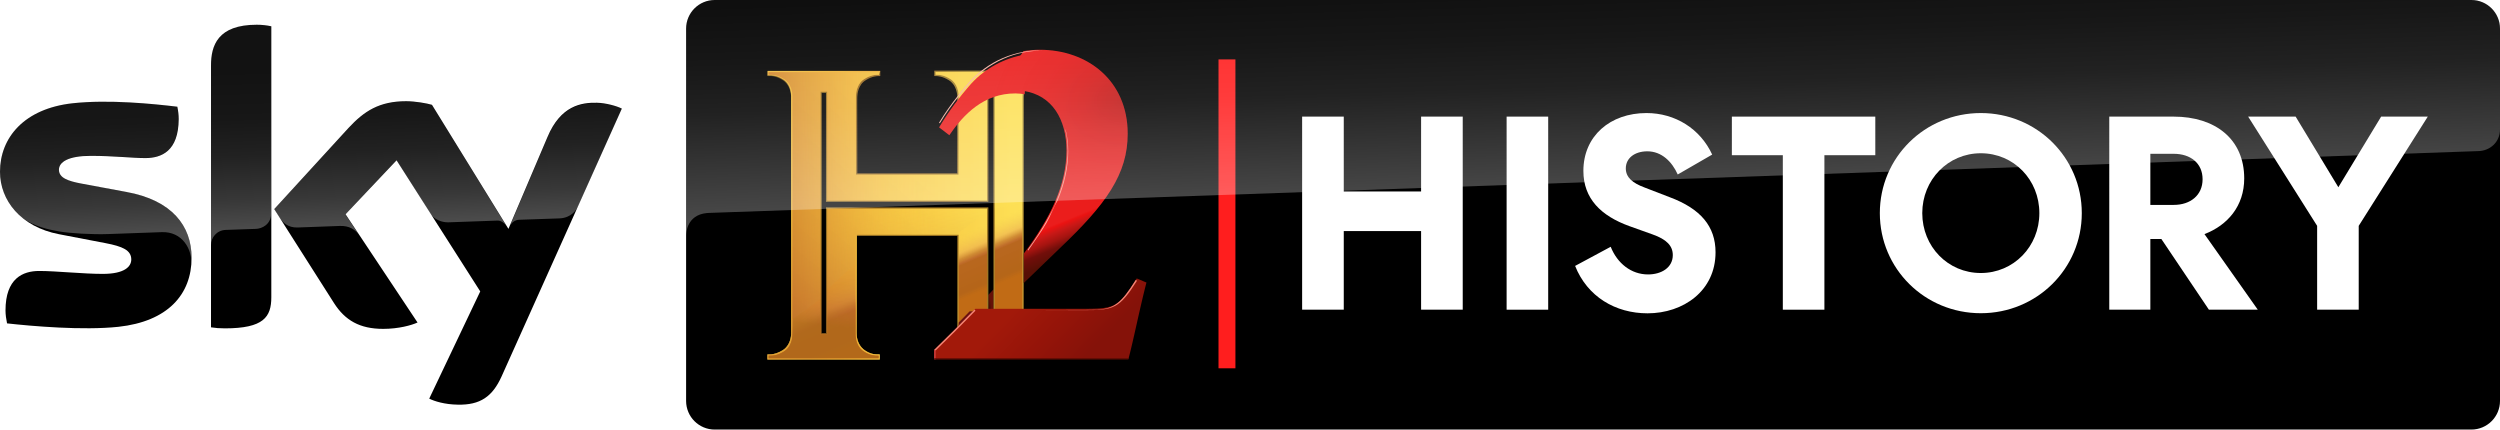 <?xml version="1.0" encoding="UTF-8" standalone="no"?><svg version="1.1" x="0" y="0" viewBox="0 0 1454.962 250" xml:space="preserve" xmlns:xlink="http://www.w3.org/1999/xlink" xmlns="http://www.w3.org/2000/svg" xmlns:svg="http://www.w3.org/2000/svg"><defs><linearGradient id="d"><stop offset="0" stop-color="#a2190a"/><stop offset=".5" stop-color="#951409"/><stop offset="1" stop-color="#851209"/></linearGradient><linearGradient id="e"><stop offset="0" stop-color="#000" stop-opacity=".201"/><stop offset="1" stop-color="#ff0404" stop-opacity="0"/></linearGradient><linearGradient id="b" x1="-93.423" y1="226.134" x2="253.88" y2="212.367" gradientUnits="userSpaceOnUse" gradientTransform="matrix(.462 0 0 .459 428.158 41.068)"><stop stop-color="#90180b" stop-opacity=".7" offset="0"/><stop offset=".991" stop-color="#410807" stop-opacity=".3"/></linearGradient><linearGradient id="u" gradientUnits="userSpaceOnUse" x1="902.815" y1="-344.083" x2="898.883" y2="-216.234" gradientTransform="matrix(1 0 0 -1 0 -226.285)"><stop offset="0" stop-color="#fff"/><stop offset=".25" stop-color="#fff" stop-opacity=".73"/><stop offset=".52" stop-color="#fff" stop-opacity=".44"/><stop offset=".75" stop-color="#fff" stop-opacity=".3"/><stop offset="1" stop-color="#fff" stop-opacity=".2"/></linearGradient><linearGradient id="a" gradientUnits="userSpaceOnUse" x1="903.33" y1="-344.341" x2="898.883" y2="-216.234" gradientTransform="matrix(1 0 0 -1 0 -226.285)"><stop offset="0" stop-color="#fff"/><stop offset=".18" stop-color="#fff" stop-opacity=".73"/><stop offset=".451" stop-color="#fff" stop-opacity=".44"/><stop offset=".678" stop-color="#fff" stop-opacity=".3"/><stop offset="1" stop-color="#fff" stop-opacity=".23"/></linearGradient><linearGradient xlink:href="#a" id="g" gradientUnits="userSpaceOnUse" gradientTransform="matrix(1 0 0 -1 0 -226.285)" x1="187.5" y1="-358.585" x2="183.954" y2="-262.899"/><linearGradient id="c" gradientUnits="userSpaceOnUse" x1="-1382.6" y1="144.5" x2="-1383.5" y2="138.6" gradientTransform="translate(9523.962 -756.191) scale(6.452)"><stop offset="0" stop-color="#eb1d1c"/><stop offset=".064" stop-color="#ea1312"/><stop offset=".22" stop-color="#c81816"/><stop offset=".441" stop-color="#a51410"/><stop offset=".652" stop-color="#720e0a"/><stop offset="1" stop-color="#570f05"/></linearGradient><linearGradient id="i" x1="74.14" y1="279.983" x2="363.132" y2="97.38" gradientUnits="userSpaceOnUse" gradientTransform="matrix(.462 0 0 .459 428.156 41.058)"><stop stop-color="#DD972C"/><stop offset=".265" stop-color="#F8CB45"/><stop offset=".655" stop-color="#F2AC2F"/><stop offset="1" stop-color="#FDDB50"/></linearGradient><linearGradient id="h" x1="71.693" y1="170.997" x2="362.743" y2="270.635" gradientUnits="userSpaceOnUse" gradientTransform="matrix(.462 0 0 .459 428.156 41.058)"><stop stop-color="#DD972C"/><stop offset=".265" stop-color="#B55727"/><stop offset=".485" stop-color="#F2AC2F"/><stop offset=".826" stop-color="#E5B544"/><stop offset="1" stop-color="#FDDB50"/></linearGradient><linearGradient id="j" x1="41.359" y1="183.55" x2="390.693" y2="183.55" gradientUnits="userSpaceOnUse" gradientTransform="matrix(.462 0 0 .459 428.156 41.058)"><stop offset=".207" stop-color="#EE9322"/><stop offset=".401" stop-color="#F2AC2F"/><stop offset=".666" stop-color="#F8CB45"/><stop offset=".875" stop-color="#FCDE54"/><stop offset="1" stop-color="#FEE55A"/></linearGradient><linearGradient id="k" x1="264.883" y1="298.983" x2="228.702" y2="214.184" gradientUnits="userSpaceOnUse" gradientTransform="matrix(.462 0 0 .459 428.156 41.058)"><stop offset="0" stop-color="#c16b15"/><stop offset=".078" stop-color="#b46418" stop-opacity=".988"/><stop offset=".438" stop-color="#b7651e" stop-opacity=".98"/><stop offset=".46" stop-color="#BD6829" stop-opacity=".961"/><stop offset=".518" stop-color="#CB8331" stop-opacity=".883"/><stop offset=".603" stop-color="#ebad51" stop-opacity=".541"/><stop offset=".83" stop-color="#FEE153" stop-opacity=".2"/></linearGradient><linearGradient id="l" x1="216.492" y1="333.235" x2="232.341" y2="166.609" gradientUnits="userSpaceOnUse" gradientTransform="matrix(.462 0 0 .459 428.156 41.058)"><stop stop-color="#b0691b" stop-opacity=".846" offset="0"/><stop offset=".144" stop-color="#BF6C2A" stop-opacity=".642"/><stop offset=".553" stop-color="#DCA43C" stop-opacity=".477"/><stop offset=".846" stop-color="#F2CE4C" stop-opacity=".358"/><stop offset=".991" stop-color="#FEE153" stop-opacity=".3"/></linearGradient><linearGradient xlink:href="#b" id="f" gradientUnits="userSpaceOnUse" gradientTransform="matrix(6.403 0 0 6.407 9457.859 -750.101)" x1="-1387.024" y1="144.716" x2="-1387.682" y2="144.797"/><linearGradient xlink:href="#c" id="s" gradientUnits="userSpaceOnUse" gradientTransform="matrix(6.403 0 0 6.407 9457.859 -750.101)" x1="-1381.922" y1="137.735" x2="-1380.742" y2="140.643"/><linearGradient id="m" x1="-93.423" y1="226.134" x2="253.88" y2="212.367" gradientUnits="userSpaceOnUse" gradientTransform="matrix(.462 0 0 .459 428.158 41.068)"><stop stop-color="#B55727" stop-opacity=".7"/><stop offset=".418" stop-color="#BF6C2A" stop-opacity=".642"/><stop offset=".991" stop-color="#fee153" stop-opacity="0"/></linearGradient><linearGradient xlink:href="#d" id="o" x1="590.819" y1="179.716" x2="625.674" y2="213.585" gradientUnits="userSpaceOnUse"/><linearGradient xlink:href="#c" id="p" gradientUnits="userSpaceOnUse" gradientTransform="translate(9457.859 -749.527) scale(6.403)" x1="-1382.018" y1="137.759" x2="-1380.742" y2="140.643"/><filter id="q" x="-.058" y="-.061" width="1.132" height="1.164" color-interpolation-filters="sRGB"><feFlood result="flood" flood-opacity=".929" flood-color="rgb(151,0,0)"/><feGaussianBlur result="blur" in="SourceGraphic" stdDeviation="1.2"/><feOffset result="offset" in="blur" dx=".8" dy="1.95"/><feComposite result="comp1" operator="in" in="flood" in2="offset"/><feComposite result="comp2" operator="over" in="SourceGraphic" in2="comp1"/></filter><filter id="n" x="-.118" y="-.102" width="1.236" height="1.204" color-interpolation-filters="sRGB"><feGaussianBlur stdDeviation=".228"/></filter><radialGradient xlink:href="#e" id="t" cx="655.524" cy="64.883" fx="655.524" fy="64.883" r="55.28" gradientTransform="matrix(.223 1.158 -1.518 .293 608.395 -720.499)" gradientUnits="userSpaceOnUse"/><clipPath clipPathUnits="userSpaceOnUse" id="r"><path d="M595.598 29.91C583.728 31.997 572.768 37.718 564.5 46.725c-7.046 7.94-13.299 16.373-18.758 25.504l5.955 4.566c1.682-2.454 3.5-4.89 5.469-7.227l-.031 20.965h18.053V55.482c.98-.418 1.986-.795 3.018-1.133v36.184h17.594V56.25c.061-1.616.414-7.093 4.898-9.668l-5.1-1.104Z"/></clipPath></defs><path d="M1438.293 250H415.969c-9.208 0-16.669-7.462-16.669-16.669V16.664C399.3 7.462 406.762 0 415.969 0H1438.293c9.202 0 16.669 7.462 16.669 16.664V233.331c0 9.208-7.467 16.669-16.669 16.669"/><path d="M578.205 168.354v25.568h-3.018v-22.258Z" fill="url(#f)"/><path d="M249.8 232c3 1.5 9 3.4 16.6 3.5 13.1.3 20.2-4.7 25.5-16.4l70-155.9c-2.9-1.5-9.3-3.3-14.5-3.4-9-.2-21.1 1.6-28.8 20l-22.7 53.4L251.4 61c-2.9-.9-9.9-2.1-15-2.1-15.7 0-24.5 5.8-33.6 15.6l-43.2 47.2 34.8 54.7c6.4 10 14.9 15 28.6 15 9 0 16.5-2.1 20-3.7l-41.9-63 29.7-31.4 48.7 76.3Zm-91.9-59c0 11.5-4.5 18.1-27 18.1-3 0-5.6-.2-8.1-.6V38.1c0-11.6 3.9-23.7 26.6-23.7 2.9 0 5.8.3 8.5.9Zm-46.4-23c0 21.5-14 37.1-42.6 40.2-20.7 2.2-50.5-.4-64.8-2-.5-2.3-.9-5.2-.9-7.5 0-18.7 10.1-23 19.6-23 9.9 0 25.5 1.7 37 1.7 12.8 0 16.6-4.3 16.6-8.4 0-5.4-5.1-7.6-15-9.5l-27.1-5.2C12 132 0 116.5 0 100c0-20 14.2-36.8 42.2-39.9 21.1-2.3 46.9.3 61 2 .5 2.4.8 4.7.8 7.2C103.9 88 94 92 84.5 92c-7.3 0-18.6-1.3-31.6-1.3-13.2 0-18.6 3.6-18.6 8.1 0 4.7 5.2 6.6 13.4 8.1l25.8 4.8c26.6 4.8 38 19.8 38 38.3"/><path opacity=".3" d="m361.9 63.3-25.6 57.1c-.8 1.5-3.6 6.4-10.7 6.7-1.7.1-23.4.8-23.4.8-4.3.1-5.7 4.2-5.7 4.3l22.1-52.1c7.7-18.4 19.8-20.2 28.8-20 5.2-.1 11.6 1.6 14.5 3.2Zm-67.2 68.2-43.3-70.4c-2.9-.9-9.9-2.1-15-2.1-15.8 0-24.5 5.8-33.6 15.6l-43.3 47.2 3.5 5.4c1.5 2 4.4 5.4 10.2 5.2 2.1-.1 22.9-.8 24.6-.9 5.4-.2 8.8 2.1 10.9 4.9l-7.7-11.6 29.7-31.5 19.9 31.3c3.6 4.7 9 4.8 10.2 4.8 1 0 27.2-1 28.3-1 1.9-.2 4 .8 5.6 3.1ZM149.4 14.4c-22.7 0-26.6 12.1-26.6 23.7v104.5c0-4.2 3.2-8.6 8.6-8.8 3.8-.1 14.4-.5 17.5-.6 3.5-.1 8.8-2.5 8.9-8.9v-109c-2.6-.6-5.5-.9-8.4-.9Zm-75.8 97.2-25.8-4.8c-8.3-1.4-13.5-3.4-13.5-8.1 0-4.4 5.5-8.1 18.6-8.1 13 0 24.3 1.3 31.6 1.3 9.5 0 19.4-4 19.4-22.7 0-2.5-.3-4.8-.8-7.2-14.1-1.7-39.9-4.3-61-2C14.2 63.2 0 79.9 0 100c0 10.3 4.7 20.2 13.7 27.3 6.8 4.5 13.8 6.2 20.8 7.4 5.7 1 19 1.9 28.9 1.5 3.1-.1 25.9-.9 30.8-1.1 11.6-.4 17.8 9.5 17.2 19.4v-.5c.1-1.3.2-2.6.2-3.9-.1-18.6-11.5-33.6-38-38.5Z" fill="url(#g)"/><path d="M709.154 214.345V34.568h9.846V214.345Z" fill="#ff1e1e"/><g><path d="M757.82 67.868h24.233v43.559h45.003V67.868h24.233V180.239H827.056v-45.742h-45.003v45.742h-24.233Z" fill="#ffffff"/><path d="M901.023 67.868V180.239H876.825V67.868Z" fill="#ffffff"/><path d="M937.405 143.621c3.852 9.679 11.952 16.098 21.73 16.098 7.901 0 14.409-4.049 14.409-11.259 0-5.432-3.654-9.16-11.753-12.024l-13.531-4.839c-16.395-5.926-26.755-15.926-26.755-32.123 0-20.345 15.605-33.678 36.741-33.678 16.691 0 31.309 9.158 38.223 24.17l-20.05 11.583c-3.358-7.506-9.414-13.482-17.679-13.482-7.407 0-12.543 3.993-12.543 9.926 0 5.34 4.039 8.572 10.952 11.143l14.617 5.637c17.975 6.725 26.653 16.942 26.653 32.072 0 22.437-18.741 35.501-39.58 35.501-18.667 0-35.037-9.69-42.148-27.589Z" fill="#ffffff"/><path d="M1007.916 67.868h83.483v22.461h-29.625v89.91h-24.198V90.329h-29.66Z" fill="#ffffff"/><path d="M1251.47 180.24h-23.906V67.868h37.44c24.203 0 41.095 13.043 41.095 35.967 0 16.106-9.701 27.271-23.136 32.41l31.019 43.97h-28.451l-27.64-41.105h-6.421Zm0-60.991h13.633c9.681 0 16.768-5.632 16.768-14.92 0-9.486-7.186-14.821-16.768-14.821h-13.633Z" fill="#ffffff"/><path d="M1372.737 180.239h-24.198v-48.795l-40.149-63.577h27.637l24.857 41.097 24.906-41.097h27.143l-40.198 63.577Z" fill="#ffffff"/><path d="M1152.802 182.286c-32.593 0-58.766-25.865-58.766-58.246 0-32.381 26.173-58.246 58.766-58.246 32.593 0 58.766 25.865 58.766 58.246 0 32.381-26.173 58.246-58.766 58.246Zm0-93.094c-19.062 0-34.074 15.401-34.074 34.849 0 19.448 14.914 34.849 34.074 34.849 19.062 0 34.074-15.401 34.074-34.849s-14.914-34.849-34.074-34.849Z" fill="#ffffff"/></g><g><path d="M446.918 41.271v2.471l.998.025c.036-.005.097-.006.184-.006.834 0 3.83-.031 7.219 2.11 5.02 2.881 5.062 8.262 5.123 9.904V191.168c.005 0 .006 2.498.006 2.498.026.75-.051 1.505-.164 2.244-.486 3.197-2.006 6.22-4.842 7.949-2.196 1.336-4.732 2.381-7.348 2.381-.087 0-.153-.006-.184-.006l-1.295.012v2.98h65.391v-2.986l-.793-.01c-.031.005-.092.004-.184.004-.835 0-3.672.19-7.061-1.951-4.198-2.407-5.211-6.96-5.344-8.949l-.057-1.592.117-61.436h20.104v-6.799h-33.086v73.379h-12.51V49.012h12.51v63.633h33.086v-6.73h-24.861l-.062-45.27v-1.422l.006-.643.025-2.295c.056-1.621 2.572-9.118 7.072-11.703 3.414-2.152 9.404-1.32 10.238-1.32.087 0 .294.231.33.231l.746-2.221Z" fill="#f3c843"/><path d="M446.615 209.232v-2.986l1.295-.011c.031 0 .097.005.184.005 2.616 0 5.15-1.045 7.346-2.381 2.836-1.729 4.356-4.752 4.843-7.949.113-.739.189-1.494.164-2.244 0 0 0-2.498-.005-2.498V56.275c-.061-1.642-.619-7.118-5.124-9.703-3.389-2.142-6.384-2.31-7.218-2.31-.087 0-.148-0-.184.005l-1.297-.025v-2.97h65.665v2.976l-.896.02c-.036 0-.092-.005-.179-.005-.835 0-3.824.168-7.238 2.32-4.5 2.585-5.017 8.082-5.073 9.703l-.026 2.294-.005.642v1.423l.061 40.268h58.192l.061-40.263s0-2.065-.005-2.065v-2.274c-.056-1.647-.594-7.138-5.125-9.739-3.389-2.142-6.378-2.31-7.218-2.31-.087 0-.148-0-.179.005l-.896-.02.005-3.128h65.775l-.005 3.122-1.413.025c-.031 0-.092-.005-.184-.005-.835 0-3.824.168-7.238 2.32-4.485 2.575-4.838 8.051-4.899 9.667V191.168h-.01v2.519c-.01.27-.39 7.189 4.93 10.243 3.389 2.142 6.378 2.31 7.213 2.31.092 0 .153 0 .184-.005l1.418.016v2.686h-65.786l.025-2.748h.886c.025 0 .077.005.153.005.835 0 3.804-.102 7.249-2.274 4.172-2.391 4.94-7.276 5.078-9.264v-.046l.02-57.303h-58.473l-.118 56.436.056 1.591c.133 1.989 1.147 6.542 5.345 8.949 3.389 2.141 6.225 1.953 7.059 1.953.092 0 .153 0 .184-.005l.794.01v2.986H446.615Zm31.577-15.345h2.511v-73.178h94.484v73.213h3.017V54.006h-3.017V117.446h-94.484V54.012h-2.511Z" fill="url(#h)" opacity=".3"/><path d="M446.615 209.232v-2.986l1.295-.011c.031 0 .097.005.184.005 2.616 0 5.15-1.045 7.346-2.381 2.836-1.729 4.356-4.752 4.843-7.949.113-.739.189-1.494.164-2.244 0 0 0-2.498-.005-2.498V56.275c-.061-1.642-.619-7.418-5.124-10.003-3.389-2.142-6.384-2.209-7.218-2.209-.087 0-.148-0-.184.005l-1.398-.025v-2.771h65.765v2.976l-.896.02c-.036 0-.092-.005-.179-.005-.835 0-3.824.168-7.238 2.32-4.5 2.585-5.017 8.082-5.073 9.703l-.026 2.294-.005.642v1.423l.061 40.268h58.192l.061-40.263s0-2.065-.005-2.065v-2.274c-.056-1.647-.594-7.138-5.125-9.739-3.389-2.142-6.378-2.31-7.218-2.31-.087 0-.148-0-.179.005l-.896-.02.005-3.128h65.775l-.005 3.122-1.413.025c-.031 0-.092-.005-.184-.005-.835 0-3.824.168-7.238 2.32-4.485 2.575-4.838 8.051-4.899 9.667V191.168h-.01v2.519c-.01.27-.39 7.189 4.93 10.243 3.389 2.142 6.378 2.31 7.213 2.31.092 0 .153 0 .184-.005l1.418.016v2.686h-65.786l.025-2.748h.886c.025 0 .077.005.153.005.835 0 3.804-.102 7.249-2.274 4.172-2.391 4.94-7.276 5.078-9.264v-.046l.02-57.303h-58.473l-.118 56.436.056 1.591c.133 1.989 1.147 6.542 5.345 8.949 3.389 2.141 6.225 1.953 7.059 1.953.092 0 .153 0 .184-.005l.794.01v2.986H446.615Zm31.577-15.345h2.511v-73.178h94.484v73.213h3.017V54.006h-3.017V117.446h-94.484V54.012h-2.511Z" fill="url(#i)" opacity=".5"/><path d="M447.378 208.48v-1.484l1.295-.01c.031 0 .097.005.184.005.834 0 3.829-.168 7.239-2.32 5.298-3.039 5.114-9.958 5.109-10.254v-2.498h-.005V55.524c-.061-1.642-.619-7.118-5.124-9.703-3.389-2.142-6.384-2.31-7.218-2.31-.087 0-.148-0-.184.005l-1.398-.025v-1.468h64.256v1.474l-.896.02c-.036 0-.092-.005-.179-.005-.835 0-3.824.168-7.239 2.32-4.499 2.585-5.022 8.077-5.078 9.703l-.02 2.294-.005.642v1.423l.061 41.77h59.7l.061-41.765v-2.065h-.005v-2.274c-.056-1.647-.594-7.138-5.125-9.739-3.389-2.142-6.378-2.31-7.218-2.31-.087 0-.148-0-.179.005l-.896-.02-.006-1.615h64.267l.005 1.61-1.413.025c-.031 0-.092-.005-.184-.005-.835 0-3.824.168-7.239 2.32-4.484 2.575-4.837 8.051-4.899 9.667V191.919h-.01v2.519c-.01.27-.39 7.189 4.929 10.243 3.389 2.141 6.379 2.31 7.213 2.31.092 0 .153 0 .184-.005l1.418.015v1.484h-64.277v-1.478h.886c.025 0 .077.005.154.005.835 0 3.829-.168 7.269-2.341 4.172-2.391 4.94-7.276 5.078-9.265v-.046l.02-58.805h-59.971l.02 58.826v.02c.133 1.989.901 6.873 5.099 9.28 3.389 2.141 6.378 2.31 7.213 2.31.092 0 .153 0 .184-.005l.891.01v1.484Zm30.069-13.844h4.02v-73.178h92.976v73.214h4.525V53.255h-4.525v63.439H481.467V53.26h-4.02Z" fill="url(#j)"/><path d="M447.378 208.48v-1.484l1.295-.01c.031 0 .097.005.184.005.834 0 3.829-.168 7.239-2.32 5.298-3.039 5.114-9.958 5.109-10.254v-2.499h-.005V55.524c-.061-1.642-.619-7.118-5.124-9.703-3.389-2.142-6.384-2.31-7.218-2.31-.087 0-.148-0-.184.005l-1.398-.025v-1.468h64.256v1.474l-.896.02c-.036 0-.092-.005-.179-.005-.835 0-3.824.168-7.239 2.32-4.499 2.585-5.017 8.082-5.073 9.703l-.025 2.295-.005.642v1.423l.061 41.77h59.7l.061-41.765v-2.065h-.005v-2.274c-.056-1.647-.594-7.138-5.125-9.739-3.389-2.142-6.378-2.31-7.218-2.31-.087 0-.148-0-.179.005l-.896-.02.005-1.626h64.266l-.005 1.621-1.413.025c-.031 0-.092-.005-.184-.005-.835 0-3.824.168-7.239 2.32-4.484 2.575-4.837 8.051-4.899 9.667V191.919h-.01v2.519c-.01.271-.39 7.189 4.929 10.244 3.389 2.142 6.379 2.31 7.213 2.31.092 0 .153 0 .184-.005l1.418.015v1.484h-64.277l.026-1.545h.885c.026 0 .077.005.154.005.834 0 3.803-.102 7.248-2.274 4.172-2.391 4.94-7.276 5.078-9.265v-.046l.021-58.805h-59.977l.02 58.825v.021c.133 1.988.901 6.873 5.099 9.28 3.389 2.142 6.378 2.31 7.213 2.31.092 0 .153 0 .184-.005l.891.01v1.484Zm30.069-13.844h4.02v-73.178h92.976v73.214h4.525V53.255h-4.525v63.439H481.467V53.26h-4.02Z" fill="url(#k)"/><path d="m544.525 41.87-.006 1.626.896.02c.031-.005.092-.004.18-.004.839 0 3.83.167 7.219 2.309 4.53 2.6 5.067 8.093 5.123 9.74v2.273c.005 0 .006 2.064.006 2.064l-.061 41.766h-59.701l-.062-41.77v-1.424l.006-.643.025-2.293c.056-1.621.574-7.118 5.074-9.703 3.414-2.152 6.404-2.32 7.238-2.32.087 0 .142.004.178.004l.896-.02v-1.473h-64.256v1.467l1.396.025c.036-.005.099-.004.186-.004.834 0 3.828.167 7.217 2.309 4.505 2.585 5.064 8.061 5.125 9.703V191.92c.005 0 .006 2.498.006 2.498.026.749-.051 1.503-.164 2.242-.486 3.197-2.008 6.221-4.844 7.949-2.196 1.336-4.73 2.383-7.346 2.383-.087 0-.153-.006-.184-.006l-1.295.01v1.479h63.883v-1.482l-.795-.012c-.031.005-.092.006-.184.006-.835 0-3.67.188-7.059-1.953-4.198-2.407-5.213-6.959-5.346-8.947l-.057-1.592.119-57.938h59.98l-.002-1.118 16.521-12.113v-1.866H481.467v73.177h-4.019V53.26h4.019v63.435h92.975V53.256h4.527v68.111l16.085-3.052V55.498c.061-1.616.413-7.091 4.898-9.666 3.414-2.152 6.404-2.32 7.238-2.32.092 0 .155.004.186.004l1.412-.025.006-1.621Z" fill="url(#l)"/><path d="m544.518 41.879-.006 1.626.896.02c.03-.005.091-.004.178-.004.84 0 3.83.167 7.219 2.309 4.53 2.6 5.067 8.092 5.123 9.738v2.273c.005 0 .006 2.066.006 2.066l-.062 41.76h-59.693l-.062-41.766v-1.422l.006-.643.025-2.295c.056-1.621.573-7.116 5.072-9.701 3.414-2.152 6.404-2.32 7.238-2.32.087 0 .144.004.18.004l.895-.02v-1.473h-64.25V43.5l1.398.025c.036-.005.097-.004.184-.004.834 0 3.828.167 7.217 2.309 4.504 2.585 5.064 8.061 5.125 9.703V185.805l16.24-11.81V53.27h4.019v63.427h92.965V53.264h4.525V194.668h-4.525v-73.206h-92.965v46.959l16.354-15.093.117-16.771h59.977l-.02 58.799v.047c-.138 1.989-.906 6.872-5.078 9.264-3.445 2.172-6.414 2.273-7.248 2.273-.077 0-.129-.004-.154-.004h-.885l-.025 1.545h64.27v-1.484l-1.418-.016c-.031.005-.091.006-.184.006-.834 0-3.824-.169-7.213-2.311-5.318-3.054-5.139-9.972-5.129-10.242v-2.52h.012V55.508c.061-1.616.613-7.091 5.098-9.666 3.414-2.152 6.404-2.32 7.238-2.32.092 0 .153.004.184.004l1.412-.025.006-1.621Z" fill="url(#m)"/></g><path d="m564.17 181.061-2.146 2.194-.164 3.173s1.849-2.486 4.633-5.354Z" transform="translate(-1113.509 -357.299) scale(2.974)" fill="#6a1010" filter="url(#n)"/><path d="M661.564 162.05c-10.818 17.07-12.661 17.666-31.562 17.666h-62.426a1086.715 1086.715 0 0 1-23.918 23.918v5.459H656.698c3.176-12.009 6.451-28.879 10.52-44.659Z" fill="url(#o)"/><path d="M543.658 203.634v5.459h.922l-.002-5.16Z" fill="#c83a39"/><path d="M661.022 162.891c-8.604 13.717-12.577 16.76-22.881 17.399-2.404.149-37.252.112-40.511.112l33.285.1c17.048 0 20.432-.699 30.781-17.099Z" fill="#f58677"/><path d="M595.598 29.91C583.728 31.997 572.768 37.718 564.5 46.724c-7.046 7.94-13.299 16.374-18.758 25.505l5.955 4.566C560.133 64.489 571.844 52.482 590.105 52.482c1.923 0 3.753.233 5.492.491Z" fill="url(#p)" filter="url(#q)" clip-path="url(#r)" transform="matrix(1 0 0 1.001 0 -.118)"/><path d="M605.092 28.96c-3.208.003-6.38.302-9.494.85l-8.041 12.07 8.041 11.007c16.839 2.496 25.076 16.671 25.076 34.763 0 19.586-9.162 39.25-24.875 59.953l.003 17.125 20.604-19.878c27.69-26.217 39.896-43.696 39.896-67.033 0-30.785-23.224-48.858-51.211-48.858Z" fill="url(#s)"/><path d="M595.598 147.869c15.836-20.801 25.075-40.549 25.075-60.219 0-19.961-10.024-35.155-30.568-35.155-18.261 0-29.972 12.215-38.408 24.529l-5.955-4.568c5.459-9.136 11.711-17.677 18.758-25.621 10.437-11.376 25.158-17.859 40.592-17.875 27.987 0 51.211 18.074 51.211 48.859 0 23.337-12.207 40.815-39.897 67.032l-20.807 20.074Z" fill="url(#t)"/><path d="M543.658 208.5v.593H656.698l.156-.593Z" fill="#560a03"/><path d="M567.141 180.165c-7.848 8.096-15.386 15.621-23.482 23.469l.92.299-.158.15c7.878-7.637 15.64-15.392 23.284-23.264Z" fill="#f58677"/><path d="M595.99 30.111c-8.503 1.496-16.44 4.859-23.355 9.959-2.737 2.019-5.398 4.21-7.743 6.765-2.382 2.686-4.662 5.46-6.848 8.175-4.182 5.196-8.018 10.546-11.562 16.43l.461.319c3.471-5.723 7.216-10.934 11.291-15.999 2.188-2.719 4.471-5.497 6.857-8.187 2.36-2.573 4.94-4.777 7.697-6.805 6.848-5.036 14.794-8.769 23.2-10.279 8.969-1.53 11.087-.938 11.087-.938s-4.069-.68-11.087.558Z" fill="#f7b1a3"/><path opacity=".3" d="M411.3 124s.5 0 1.6-.1c49.3-1.8 1029.662-35.972 1029.662-35.972 6.3-.2 12.4-4.9 12.4-12.7L1454.962 16.6c0-9.2-7.5-16.6-16.7-16.6H416c-9.2 0-16.7 7.4-16.7 16.6V137c0-1.3.4-11.9 12-13Z" fill="url(#u)"/><path d="M620.053 75.986c.16.696.305 1.114.434 1.85.114.654.221 1.322.318 1.999.348 2.434.569 5.295.569 7.815 0 3.825-.449 7.652-1.128 11.49-1.03 5.821-2.82 11.665-5.3 17.557-1.459 3.905-3.158 6.984-5.082 10.456-3.272 5.962-7.197 11.987-11.705 18.1l.164.594c.429-.607.921-1.306 1.456-2.07 2.919-4.172 7.106-10.286 9.25-14.022 2.462-4.307 4.255-9.511 6.41-12.875 4.057-9.703 6.237-19.275 6.237-28.829 0-3.818-.368-7.46-1.106-10.855-.15-.689-.315-1.368-.495-2.037Z" fill="#f8b9ac"/></svg>